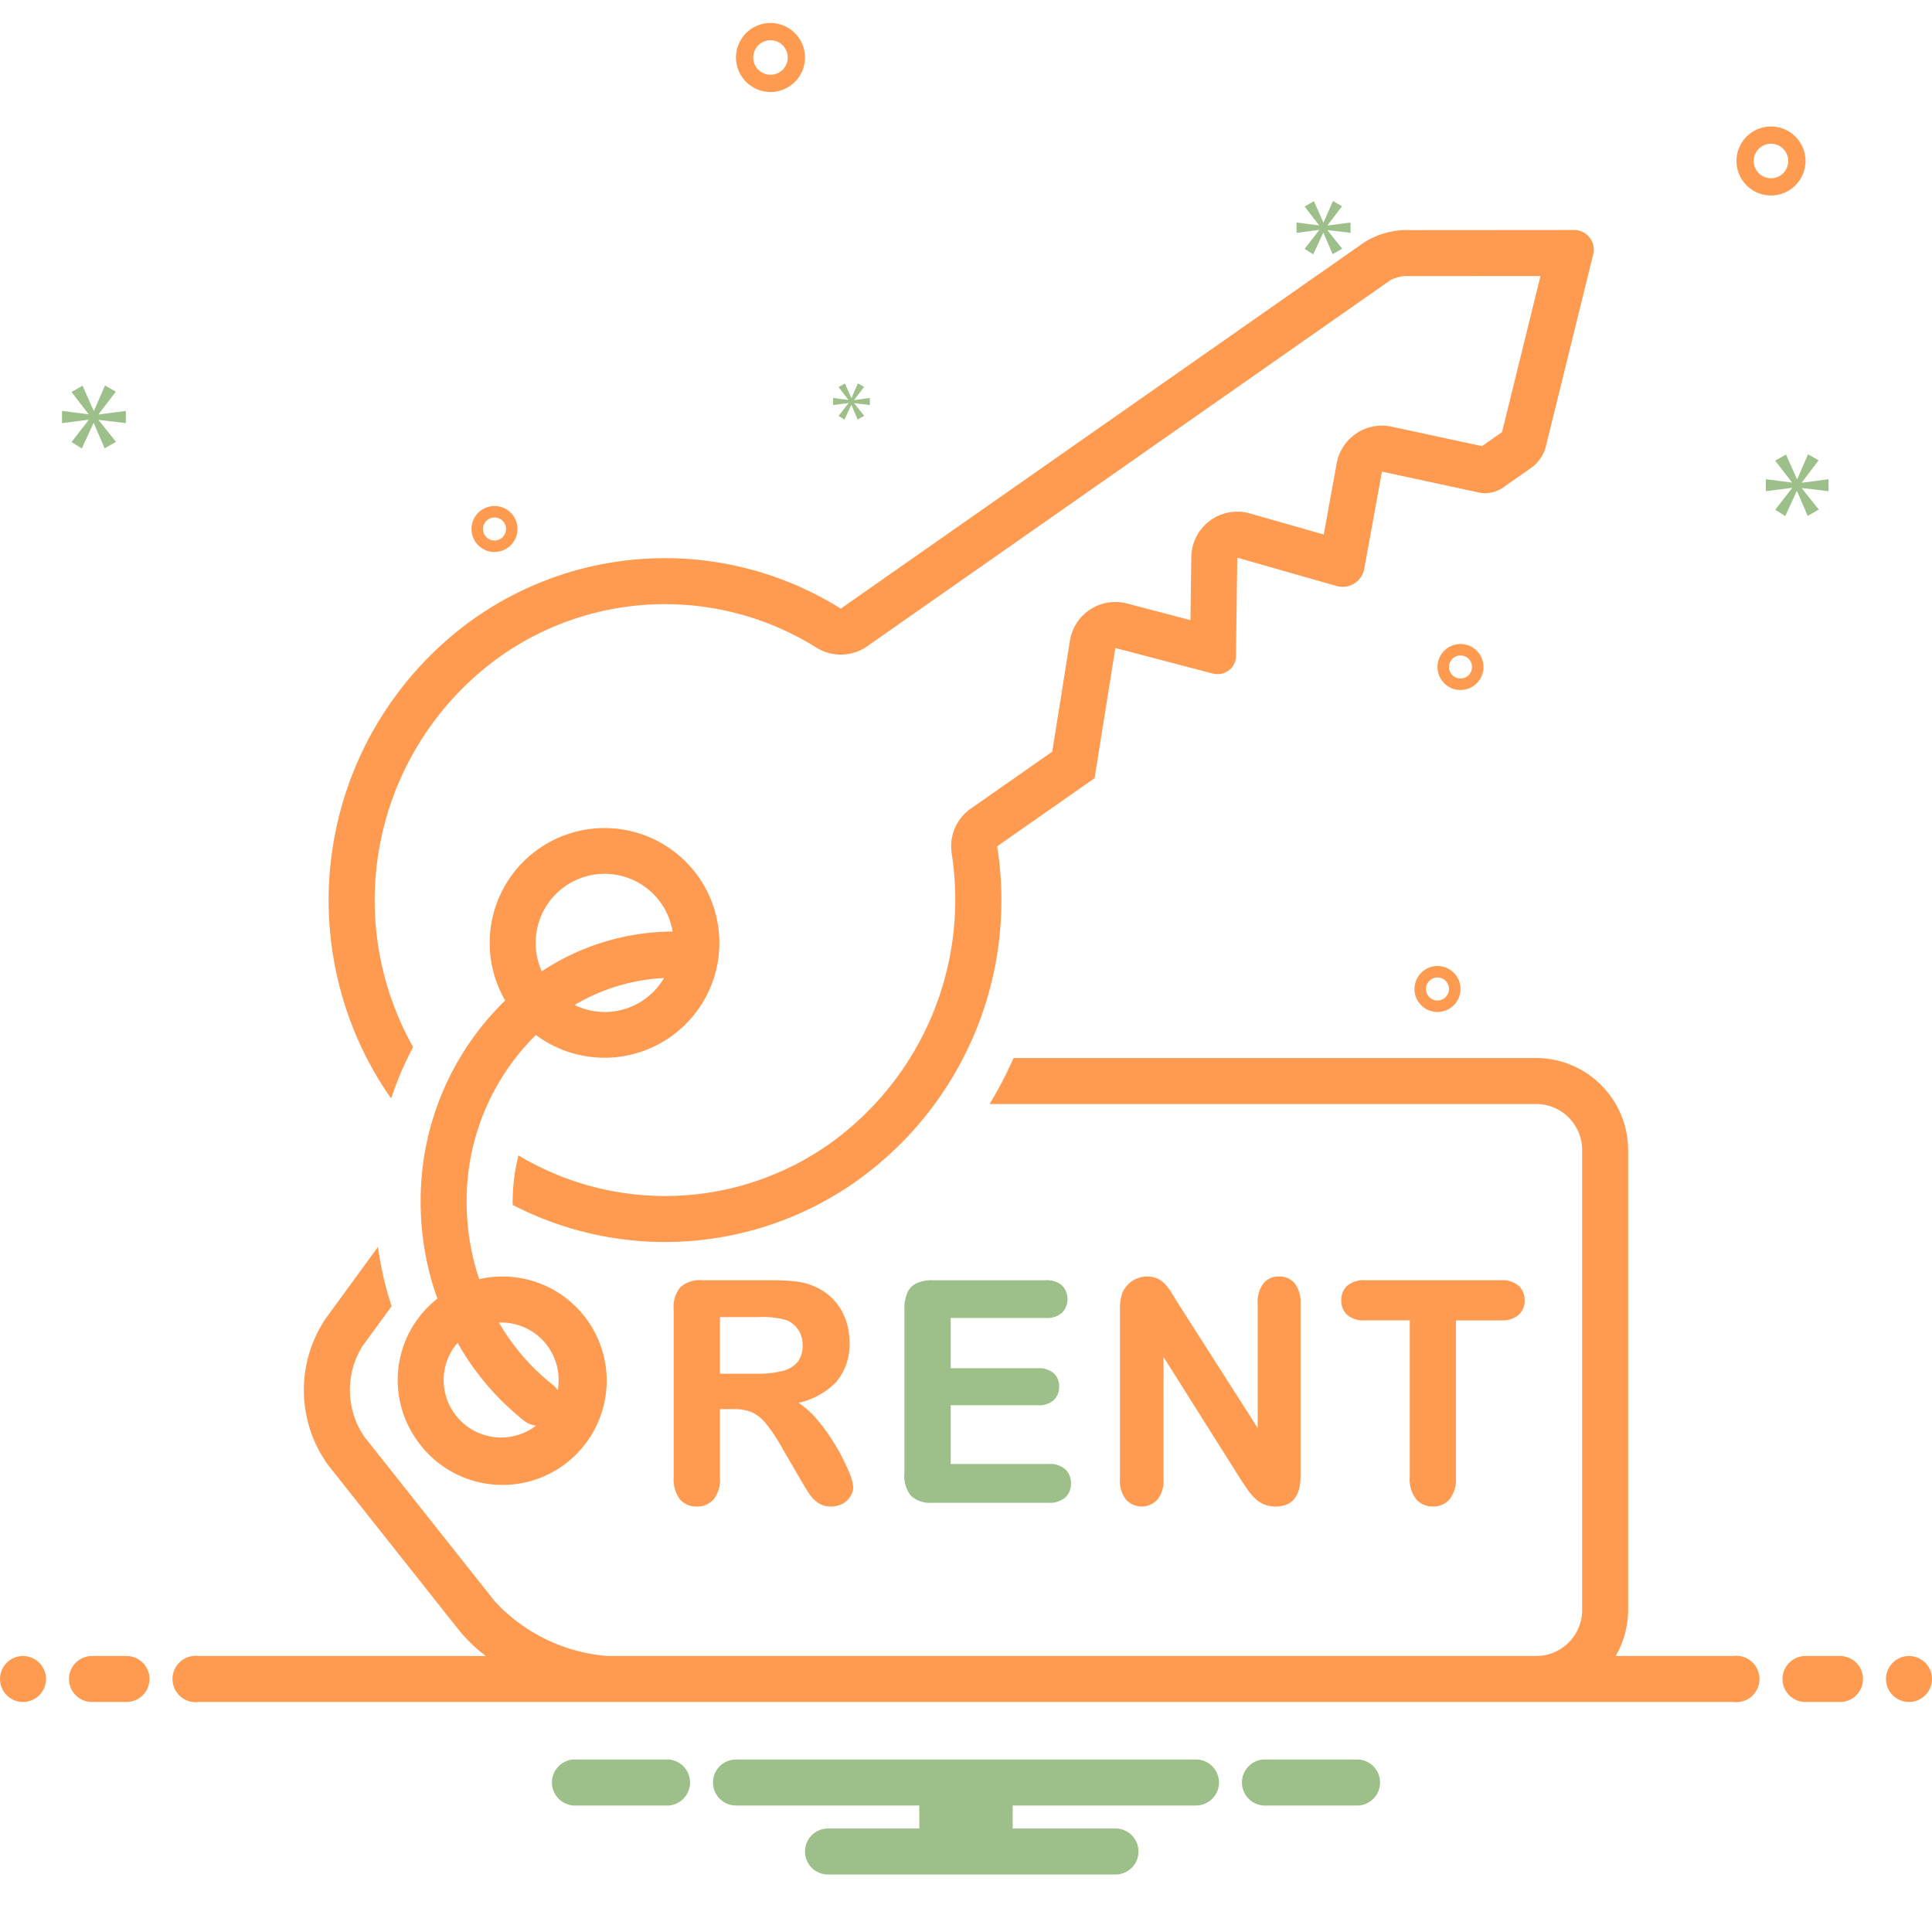 <svg xmlns="http://www.w3.org/2000/svg" data-name="Layer 1" viewBox="0 0 168 168" id="Rentkey"><path fill="#ff9b50" d="M36.163,125.101A9.062,9.062,0,1,0,41.672,111.228a20.982,20.982,0,0,1-1.094-6.68,20.246,20.246,0,0,1,6.023-14.55A9.986,9.986,0,1,0,43.929,86.999a24.244,24.244,0,0,0-7.351,17.549,24.963,24.963,0,0,0,1.454,8.378A8.994,8.994,0,0,0,36.163,125.101ZM55.977,86.942a5.953,5.953,0,0,1-6.013.448,16.815,16.815,0,0,1,7.774-2.344A5.943,5.943,0,0,1,55.977,86.942ZM46.68,80.908a5.992,5.992,0,0,1,11.808.095,20.811,20.811,0,0,0-11.377,3.458A5.955,5.955,0,0,1,46.68,80.908ZM43.571,115a4.994,4.994,0,0,1,4.925,5.887,1.973,1.973,0,0,0-.419-.462,19.005,19.005,0,0,1-4.684-5.411C43.452,115.011,43.511,115,43.571,115Zm-4.908,4.09a4.947,4.947,0,0,1,1.128-2.325,23.035,23.035,0,0,0,5.823,6.811,1.96,1.96,0,0,0,.984.384c-.065.05-.119.111-.188.159a4.998,4.998,0,0,1-7.747-5.028Z" class="color2d4356 svgShape"></path><path fill="#ff9b50" d="M34.018 95.515a28.237 28.237 0 0 1 1.904-4.467 26.057 26.057 0 0 1 7.622-34.001 24.842 24.842 0 0 1 27.453-.728 4 4 0 0 0 4.407-.118l45.499-31.838a3.441 3.441 0 0 1 1.293-.364c.099.007.198.011.297.011h.003l11.459-.008-3.344 13.573-1.742 1.218-7.859-1.692a3.999 3.999 0 0 0-4.777 3.194l-1.125 6.183-6.421-1.831a4.001 4.001 0 0 0-5.097 3.793l-.073 5.485L98.002 52.478a4.001 4.001 0 0 0-4.966 3.239l-1.537 9.646-7.083 4.952A4 4 0 0 0 82.756 74.21a26.088 26.088 0 0 1-10.653 25.275 24.795 24.795 0 0 1-27.018.985 16.757 16.757 0 0 0-.507 4.078c0 .078.009.154.011.231a28.819 28.819 0 0 0 29.806-2.016A29.947 29.947 0 0 0 86.708 73.594l8.474-5.925 1.805-11.322 8.401 2.206a1.974 1.974 0 0 0 .497.066 1.589 1.589 0 0 0 1.592-1.69l.113-8.435 8.615 2.457a2.022 2.022 0 0 0 .557.079 1.91 1.91 0 0 0 1.878-1.622l1.528-8.396 8.525 1.835a1.983 1.983 0 0 0 .406.039 2.852 2.852 0 0 0 1.51-.428l2.629-1.839a3.389 3.389 0 0 0 1.15-1.656L138.507 22.248A1.717 1.717 0 0 0 136.938 20l-14.444.011c-.092-.007-.188-.01-.287-.01a7.08 7.08 0 0 0-3.585 1.078L73.112 52.924a28.841 28.841 0 0 0-31.859.846 30.047 30.047 0 0 0-7.522 41.347C33.823 95.253 33.923 95.38 34.018 95.515zM73.87 116.713a5.775 5.775 0 0 0-.355-2.023 4.93 4.93 0 0 0-1.043-1.682 4.799 4.799 0 0 0-1.577-1.111 5.399 5.399 0 0 0-1.652-.461 18.164 18.164 0 0 0-2.163-.111H61.014a2.492 2.492 0 0 0-1.851.603 2.695 2.695 0 0 0-.584 1.915v14.651a2.873 2.873 0 0 0 .526 1.854A1.833 1.833 0 0 0 60.6 131a1.871 1.871 0 0 0 1.452-.62 2.757 2.757 0 0 0 .556-1.886v-5.963h1.156a4.161 4.161 0 0 1 1.588.261 3.425 3.425 0 0 1 1.231.973 14.068 14.068 0 0 1 1.421 2.133l1.495 2.572c.359.62.634 1.073.84 1.384a3.045 3.045 0 0 0 .774.814A1.92 1.92 0 0 0 72.251 131a2.098 2.098 0 0 0 .998-.231 1.798 1.798 0 0 0 .691-.638 1.554 1.554 0 0 0 .256-.831 4.428 4.428 0 0 0-.407-1.391 17.11 17.11 0 0 0-1.115-2.19 16.365 16.365 0 0 0-1.629-2.288 7.402 7.402 0 0 0-1.606-1.447 6.496 6.496 0 0 0 3.229-1.761A5.029 5.029 0 0 0 73.87 116.713zM69.345 118.45a2.499 2.499 0 0 1-1.324.77 8.942 8.942 0 0 1-2.223.236H62.608v-4.925h3.29a7.491 7.491 0 0 1 2.517.273 2.238 2.238 0 0 1 1.013.847 2.37 2.37 0 0 1 .364 1.31A2.27 2.27 0 0 1 69.345 118.45zM100.649 130.391a2.6 2.6 0 0 0 .528-1.753V118l6.72 10.66q.303.456.604.892a4.745 4.745 0 0 0 .676.785 2.43 2.43 0 0 0 .802.504 2.728 2.728 0 0 0 .955.158c1.433 0 2.159-.895 2.159-2.661V113.362a2.686 2.686 0 0 0-.502-1.758A1.72 1.72 0 0 0 111.209 111a1.669 1.669 0 0 0-1.35.606 2.699 2.699 0 0 0-.495 1.756v10.811l-6.893-10.79q-.302-.494-.585-.95a4.858 4.858 0 0 0-.571-.765 2.253 2.253 0 0 0-.672-.487A2.167 2.167 0 0 0 99.721 111a2.334 2.334 0 0 0-2.123 1.423 4.378 4.378 0 0 0-.211 1.524V128.638a2.649 2.649 0 0 0 .513 1.745 1.847 1.847 0 0 0 2.749.009zM123.147 130.366A1.869 1.869 0 0 0 124.606 131a1.845 1.845 0 0 0 1.442-.628 2.765 2.765 0 0 0 .554-1.877V114.816h3.919a2.212 2.212 0 0 0 1.53-.473 1.643 1.643 0 0 0 .528-1.266 1.671 1.671 0 0 0-.521-1.271 2.186 2.186 0 0 0-1.538-.482H118.666a2.195 2.195 0 0 0-1.497.465 1.639 1.639 0 0 0-.536 1.287 1.659 1.659 0 0 0 .515 1.264 2.155 2.155 0 0 0 1.519.475h3.919v13.679A2.747 2.747 0 0 0 123.147 130.366zM157 14a3 3 0 1 0-3 3A3.003 3.003 0 0 0 157 14zm-3 1.5a1.5 1.5 0 1 1 1.5-1.5A1.501 1.501 0 0 1 154 15.5zM67 8a3 3 0 1 0-3-3A3.003 3.003 0 0 0 67 8zm0-4.5A1.5 1.5 0 1 1 65.5 5 1.501 1.501 0 0 1 67 3.5zM129 58a2 2 0 1 0-2 2A2.002 2.002 0 0 0 129 58zm-3 0a1 1 0 1 1 1 1A1.001 1.001 0 0 1 126 58zM123 86a2 2 0 1 0 2-2A2.002 2.002 0 0 0 123 86zm3 0a1 1 0 1 1-1-1A1.001 1.001 0 0 1 126 86zM43 48a2 2 0 1 0-2-2A2.002 2.002 0 0 0 43 48zm0-3a1 1 0 1 1-1 1A1.001 1.001 0 0 1 43 45z" class="color2d4356 svgShape"></path><circle cx="2" cy="146" r="2" fill="#ff9b50" class="color2d4356 svgShape"></circle><path fill="#ff9b50" d="M11 144H8a2 2 0 0 0 0 4h3a2 2 0 0 0 0-4zM160 144h-3a2 2 0 0 0 0 4h3a2 2 0 0 0 0-4z" class="color2d4356 svgShape"></path><circle cx="166" cy="146" r="2" fill="#ff9b50" class="color2d4356 svgShape"></circle><path fill="#ff9b50" d="M150.721,144H140.49a7.922,7.922,0,0,0,1.088-4V100a8.023,8.023,0,0,0-8-8H88.135A34.245,34.245,0,0,1,86.054,96h47.524a4.004,4.004,0,0,1,4,4v40a4.004,4.004,0,0,1-4,4H52.859a14.908,14.908,0,0,1-9.834-4.754l-11.343-14.312a7.198,7.198,0,0,1-.155-7.889l2.527-3.461a29.068,29.068,0,0,1-1.186-5.159l-4.571,6.262a11.143,11.143,0,0,0,.251,12.732L39.89,141.73a13.672,13.672,0,0,0,2.353,2.27H17.279a2.017,2.017,0,1,0,0,4H150.721a2.017,2.017,0,1,0,0-4Z" class="color2d4356 svgShape"></path><path fill="#9dc08b" d="M81.077,130.675H91.21a2.009,2.009,0,0,0,1.426-.462,1.605,1.605,0,0,0,.494-1.211,1.634,1.634,0,0,0-.495-1.238,2.008,2.008,0,0,0-1.425-.462h-8.539v-5.107h7.584a1.904,1.904,0,0,0,1.384-.453,1.572,1.572,0,0,0,.461-1.17,1.525,1.525,0,0,0-.47-1.16,1.943,1.943,0,0,0-1.375-.436h-7.584v-4.367h8.25a2.01,2.01,0,0,0,1.425-.449,1.714,1.714,0,0,0,.001-2.385,2.015,2.015,0,0,0-1.426-.449H81.077a3.211,3.211,0,0,0-1.362.254,1.662,1.662,0,0,0-.82.841,3.496,3.496,0,0,0-.253,1.423v14.313a2.708,2.708,0,0,0,.577,1.915A2.485,2.485,0,0,0,81.077,130.675Z" class="color0bceb2 svgShape"></path><polygon fill="#9dc08b" points="8.583 36.011 10.07 34.056 9.131 33.524 8.177 35.714 8.145 35.714 7.175 33.539 6.22 34.087 7.691 35.996 7.691 36.027 5.391 35.73 5.391 36.794 7.707 36.497 7.707 36.528 6.22 38.436 7.112 39 8.13 36.794 8.16 36.794 9.099 38.984 10.085 38.421 8.583 36.543 8.583 36.512 10.945 36.794 10.945 35.73 8.583 36.042 8.583 36.011" class="color0bceb2 svgShape"></polygon><polygon fill="#9dc08b" points="73.777 35.067 72.92 36.166 73.434 36.49 74.02 35.22 74.038 35.22 74.578 36.481 75.146 36.157 74.281 35.075 74.281 35.057 75.641 35.22 75.641 34.607 74.281 34.787 74.281 34.769 75.137 33.643 74.597 33.337 74.047 34.598 74.029 34.598 73.471 33.345 72.92 33.661 73.768 34.76 73.768 34.778 72.443 34.607 72.443 35.22 73.777 35.049 73.777 35.067" class="color0bceb2 svgShape"></polygon><polygon fill="#9dc08b" points="159 42.713 159 41.67 156.683 41.977 156.683 41.946 158.142 40.028 157.221 39.506 156.285 41.654 156.253 41.654 155.302 39.521 154.365 40.059 155.808 41.931 155.808 41.962 153.552 41.67 153.552 42.713 155.823 42.422 155.823 42.453 154.365 44.325 155.24 44.878 156.238 42.713 156.268 42.713 157.189 44.862 158.156 44.31 156.683 42.468 156.683 42.437 159 42.713" class="color0bceb2 svgShape"></polygon><polygon fill="#9dc08b" points="114.702 20.023 113.444 21.638 114.198 22.115 115.06 20.248 115.085 20.248 115.88 22.101 116.714 21.625 115.443 20.036 115.443 20.009 117.442 20.248 117.442 19.348 115.443 19.612 115.443 19.586 116.701 17.931 115.907 17.481 115.099 19.334 115.073 19.334 114.252 17.494 113.444 17.958 114.689 19.573 114.689 19.599 112.742 19.348 112.742 20.248 114.702 19.996 114.702 20.023" class="color0bceb2 svgShape"></polygon><path fill="#9dc08b" d="M118.154 153h-8.308a2.006 2.006 0 0 0 0 4h8.308a2.006 2.006 0 0 0 0-4zM58.154 153H49.846a2.006 2.006 0 0 0 0 4h8.308a2.006 2.006 0 0 0 0-4zM104 153H64a2 2 0 0 0 0 4H79.94v2H72a2 2 0 0 0 0 4H97a2 2 0 0 0 0-4H88.06v-2H104a2 2 0 0 0 0-4z" class="color0bceb2 svgShape"></path></svg>
